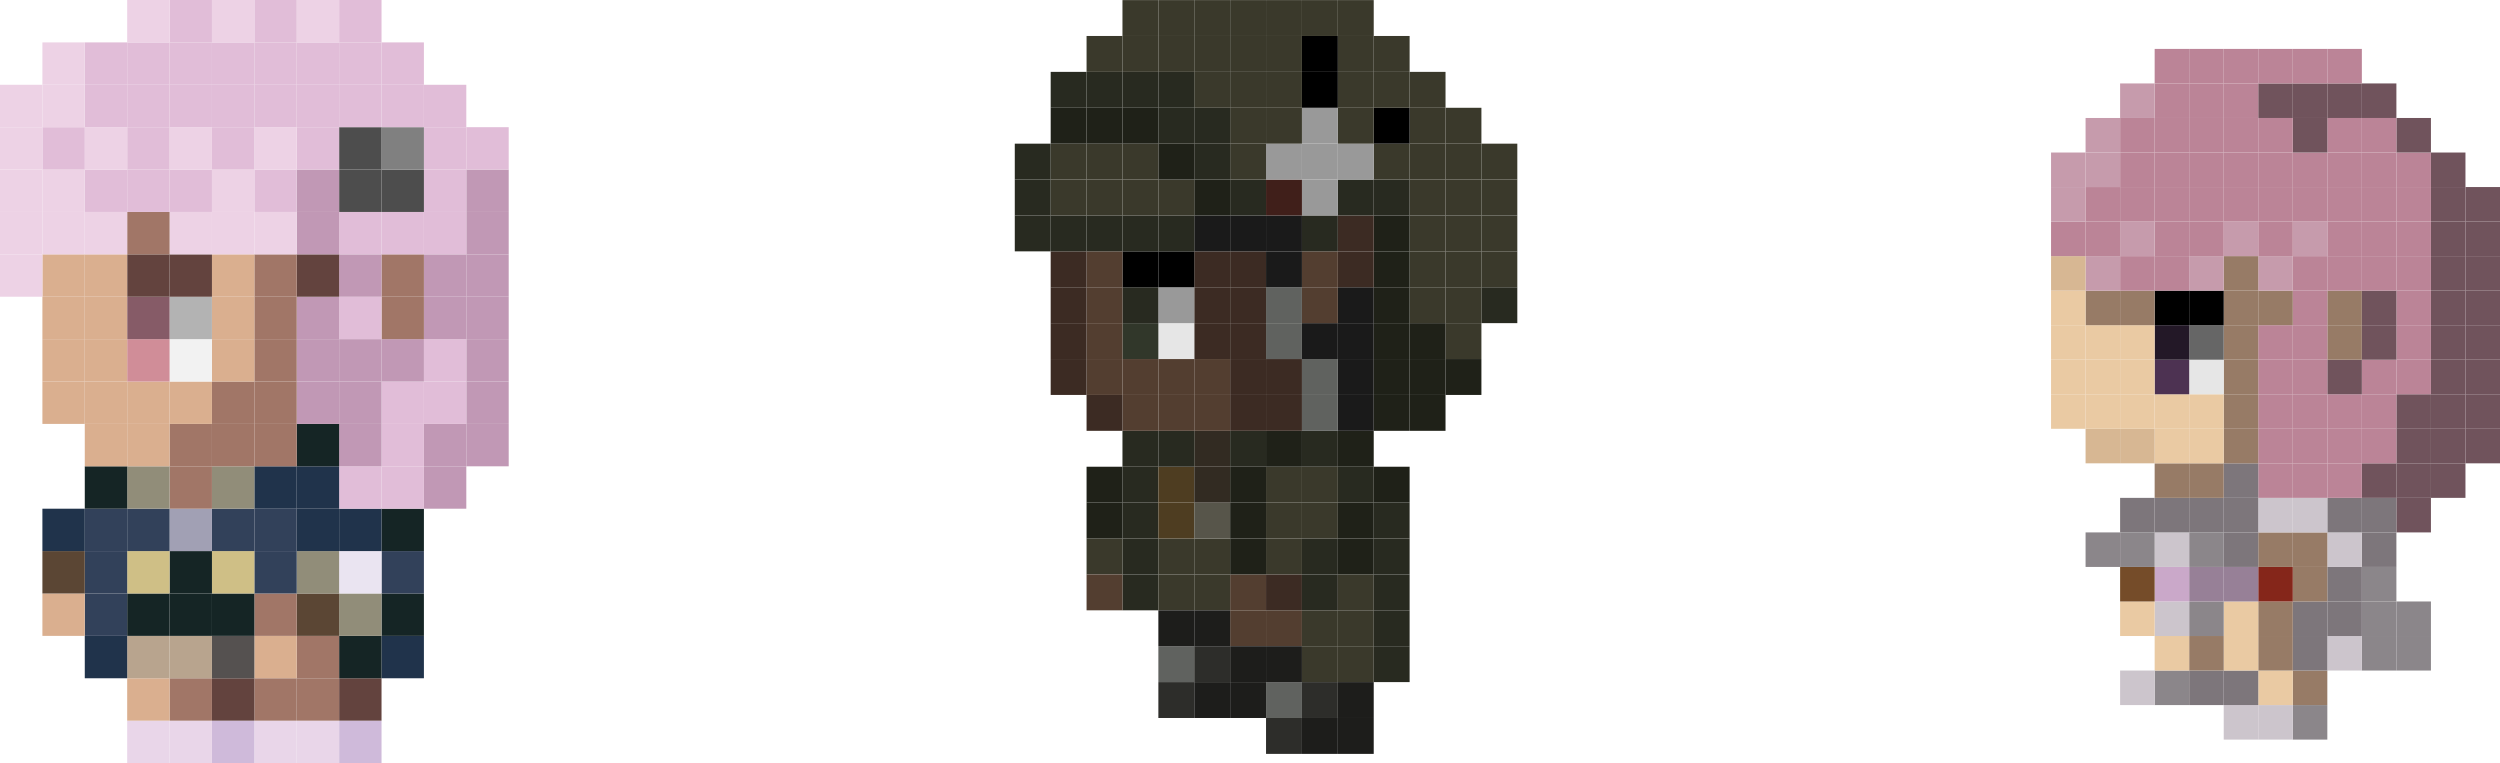 <svg xmlns="http://www.w3.org/2000/svg" viewBox="0 0 415.4 126.789"><defs><style>.cls-1{fill:#70535c;}.cls-2{fill:#8b868a;}.cls-3{fill:#bb8497;}.cls-4{fill:#7d767b;}.cls-5{fill:#ccc5cc;}.cls-6{fill:#977b66;}.cls-7{fill:#c69bac;}.cls-8{fill:#eacaa3;}.cls-9{fill:#85261a;}.cls-10{fill:#978097;}.cls-11{fill:#e6e6e6;}.cls-12{fill:#666;}.cls-13{fill:#caa8c9;}.cls-14{fill:#4d3252;}.cls-15{fill:#231827;}.cls-16{fill:#754c29;}.cls-17{fill:#d7b793;}.cls-18{fill:#c198b5;}.cls-19{fill:#e1bdd8;}.cls-20{fill:#20334b;}.cls-21{fill:#152525;}.cls-22{fill:#32415a;}.cls-23{fill:#a17667;}.cls-24{fill:#4d4d4d;}.cls-25{fill:gray;}.cls-26{fill:#cfbada;}.cls-27{fill:#63433e;}.cls-28{fill:#918d79;}.cls-29{fill:#eae4f1;}.cls-30{fill:#e9d6e9;}.cls-31{fill:#5b4634;}.cls-32{fill:#edd2e5;}.cls-33{fill:#daaf8f;}.cls-34{fill:#555150;}.cls-35{fill:#cfbf86;}.cls-36{fill:#b8a48e;}.cls-37{fill:#a1a0b4;}.cls-38{fill:#f2f2f2;}.cls-39{fill:#b3b3b3;}.cls-40{fill:#d08d98;}.cls-41{fill:#865b67;}.cls-42{fill:#282a20;}.cls-43{fill:#1f2118;}.cls-44{fill:#1d1d1b;}.cls-45{fill:#533e30;}.cls-46{fill:#3c2b23;}.cls-47{fill:#3a392b;}.cls-48{fill:#60625f;}.cls-49{fill:#4e3d21;}.cls-50{fill:#57554a;}.cls-51{fill:#322b22;}.cls-52{fill:#1a1a1a;}.cls-53{fill:#999;}.cls-54{fill:#2d2d2a;}.cls-55{fill:#401f1a;}.cls-56{fill:#31372a;}</style></defs><g id="Layer_2" data-name="Layer 2"><g id="Layer_1-2" data-name="Layer 1"><g id="Layer_2-2" data-name="Layer 2"><g id="grid"><rect class="cls-1" x="409.661" y="71.249" width="5.739" height="5.737"/><rect class="cls-1" x="409.661" y="65.51" width="5.739" height="5.739"/><rect class="cls-1" x="409.661" y="59.771" width="5.739" height="5.739"/><rect class="cls-1" x="409.661" y="54.034" width="5.739" height="5.737"/><rect class="cls-1" x="409.661" y="48.295" width="5.739" height="5.739"/><rect class="cls-1" x="409.661" y="42.556" width="5.739" height="5.739"/><rect class="cls-1" x="409.661" y="36.819" width="5.739" height="5.737"/><rect class="cls-1" x="409.661" y="31.08" width="5.739" height="5.739"/><rect class="cls-1" x="403.924" y="76.986" width="5.737" height="5.739"/><rect class="cls-1" x="403.924" y="71.249" width="5.737" height="5.737"/><rect class="cls-1" x="403.924" y="65.51" width="5.737" height="5.739"/><rect class="cls-1" x="403.924" y="59.771" width="5.737" height="5.739"/><rect class="cls-1" x="403.924" y="54.034" width="5.737" height="5.737"/><rect class="cls-1" x="403.924" y="48.295" width="5.737" height="5.739"/><rect class="cls-1" x="403.924" y="42.556" width="5.737" height="5.739"/><rect class="cls-1" x="403.924" y="36.819" width="5.737" height="5.737"/><rect class="cls-1" x="403.924" y="31.08" width="5.737" height="5.739"/><rect class="cls-1" x="403.924" y="25.343" width="5.737" height="5.737"/><rect class="cls-2" x="398.185" y="105.68" width="5.739" height="5.737"/><rect class="cls-2" x="398.185" y="99.941" width="5.739" height="5.739"/><rect class="cls-1" x="398.185" y="82.726" width="5.739" height="5.739"/><rect class="cls-1" x="398.185" y="76.986" width="5.739" height="5.739"/><rect class="cls-1" x="398.185" y="71.249" width="5.739" height="5.737"/><rect class="cls-1" x="398.185" y="65.51" width="5.739" height="5.739"/><rect class="cls-3" x="398.185" y="59.771" width="5.739" height="5.739"/><rect class="cls-3" x="398.185" y="54.034" width="5.739" height="5.737"/><rect class="cls-3" x="398.185" y="48.295" width="5.739" height="5.739"/><rect class="cls-3" x="398.185" y="42.556" width="5.739" height="5.739"/><rect class="cls-3" x="398.185" y="36.819" width="5.739" height="5.737"/><rect class="cls-3" x="398.185" y="31.08" width="5.739" height="5.739"/><rect class="cls-3" x="398.185" y="25.343" width="5.739" height="5.737"/><rect class="cls-1" x="398.185" y="19.603" width="5.739" height="5.739"/><rect class="cls-2" x="392.446" y="105.68" width="5.739" height="5.737"/><rect class="cls-2" x="392.446" y="99.941" width="5.739" height="5.739"/><rect class="cls-2" x="392.446" y="94.202" width="5.739" height="5.739"/><rect class="cls-4" x="392.446" y="88.465" width="5.739" height="5.737"/><rect class="cls-4" x="392.446" y="82.726" width="5.739" height="5.739"/><rect class="cls-1" x="392.446" y="76.986" width="5.739" height="5.739"/><rect class="cls-3" x="392.446" y="71.249" width="5.739" height="5.737"/><rect class="cls-3" x="392.446" y="65.51" width="5.739" height="5.739"/><rect class="cls-3" x="392.446" y="59.771" width="5.739" height="5.739"/><rect class="cls-1" x="392.446" y="54.034" width="5.739" height="5.737"/><rect class="cls-1" x="392.446" y="48.295" width="5.739" height="5.739"/><rect class="cls-3" x="392.446" y="42.556" width="5.739" height="5.739"/><rect class="cls-3" x="392.446" y="36.819" width="5.739" height="5.737"/><rect class="cls-3" x="392.446" y="31.08" width="5.739" height="5.739"/><rect class="cls-3" x="392.446" y="25.343" width="5.739" height="5.737"/><rect class="cls-3" x="392.446" y="19.603" width="5.739" height="5.739"/><rect class="cls-1" x="392.446" y="13.864" width="5.739" height="5.739"/><rect class="cls-5" x="386.709" y="105.68" width="5.737" height="5.737"/><rect class="cls-4" x="386.709" y="99.941" width="5.737" height="5.739"/><rect class="cls-4" x="386.709" y="94.202" width="5.737" height="5.739"/><rect class="cls-5" x="386.709" y="88.465" width="5.737" height="5.737"/><rect class="cls-4" x="386.709" y="82.726" width="5.737" height="5.739"/><rect class="cls-3" x="386.709" y="76.986" width="5.737" height="5.739"/><rect class="cls-3" x="386.709" y="71.249" width="5.737" height="5.737"/><rect class="cls-3" x="386.709" y="65.51" width="5.737" height="5.739"/><rect class="cls-1" x="386.709" y="59.771" width="5.737" height="5.739"/><rect class="cls-6" x="386.709" y="54.034" width="5.737" height="5.737"/><rect class="cls-6" x="386.709" y="48.295" width="5.737" height="5.739"/><rect class="cls-3" x="386.709" y="42.556" width="5.737" height="5.739"/><rect class="cls-3" x="386.709" y="36.819" width="5.737" height="5.737"/><rect class="cls-3" x="386.709" y="31.08" width="5.737" height="5.739"/><rect class="cls-3" x="386.709" y="25.343" width="5.737" height="5.737"/><rect class="cls-3" x="386.709" y="19.603" width="5.737" height="5.739"/><rect class="cls-1" x="386.709" y="13.864" width="5.737" height="5.739"/><rect class="cls-3" x="386.709" y="8.127" width="5.737" height="5.737"/><rect class="cls-2" x="380.97" y="117.156" width="5.739" height="5.737"/><rect class="cls-6" x="380.97" y="111.417" width="5.739" height="5.739"/><rect class="cls-4" x="380.97" y="105.68" width="5.739" height="5.737"/><rect class="cls-4" x="380.97" y="99.941" width="5.739" height="5.739"/><rect class="cls-6" x="380.97" y="94.202" width="5.739" height="5.739"/><rect class="cls-6" x="380.97" y="88.465" width="5.739" height="5.737"/><rect class="cls-5" x="380.97" y="82.726" width="5.739" height="5.739"/><rect class="cls-3" x="380.97" y="76.986" width="5.739" height="5.739"/><rect class="cls-3" x="380.97" y="71.249" width="5.739" height="5.737"/><rect class="cls-3" x="380.97" y="65.51" width="5.739" height="5.739"/><rect class="cls-3" x="380.97" y="59.771" width="5.739" height="5.739"/><rect class="cls-3" x="380.97" y="54.034" width="5.739" height="5.737"/><rect class="cls-3" x="380.97" y="48.295" width="5.739" height="5.739"/><rect class="cls-3" x="380.97" y="42.556" width="5.739" height="5.739"/><rect class="cls-7" x="380.97" y="36.819" width="5.739" height="5.737"/><rect class="cls-3" x="380.97" y="31.08" width="5.739" height="5.739"/><rect class="cls-3" x="380.97" y="25.343" width="5.739" height="5.737"/><rect class="cls-1" x="380.97" y="19.603" width="5.739" height="5.739"/><rect class="cls-1" x="380.97" y="13.864" width="5.739" height="5.739"/><rect class="cls-3" x="380.97" y="8.127" width="5.739" height="5.737"/><rect class="cls-5" x="375.231" y="117.156" width="5.739" height="5.737"/><rect class="cls-8" x="375.231" y="111.417" width="5.739" height="5.739"/><rect class="cls-6" x="375.231" y="105.68" width="5.739" height="5.737"/><rect class="cls-6" x="375.231" y="99.941" width="5.739" height="5.739"/><rect class="cls-9" x="375.231" y="94.202" width="5.739" height="5.739"/><rect class="cls-6" x="375.231" y="88.465" width="5.739" height="5.737"/><rect class="cls-5" x="375.231" y="82.726" width="5.739" height="5.739"/><rect class="cls-3" x="375.231" y="76.986" width="5.739" height="5.739"/><rect class="cls-3" x="375.231" y="71.249" width="5.739" height="5.737"/><rect class="cls-3" x="375.231" y="65.51" width="5.739" height="5.739"/><rect class="cls-3" x="375.231" y="59.771" width="5.739" height="5.739"/><rect class="cls-3" x="375.231" y="54.034" width="5.739" height="5.737"/><rect class="cls-6" x="375.231" y="48.295" width="5.739" height="5.739"/><rect class="cls-7" x="375.231" y="42.556" width="5.739" height="5.739"/><rect class="cls-3" x="375.231" y="36.819" width="5.739" height="5.737"/><rect class="cls-3" x="375.231" y="31.08" width="5.739" height="5.739"/><rect class="cls-3" x="375.231" y="25.343" width="5.739" height="5.737"/><rect class="cls-3" x="375.231" y="19.603" width="5.739" height="5.739"/><rect class="cls-1" x="375.231" y="13.864" width="5.739" height="5.739"/><rect class="cls-3" x="375.231" y="8.127" width="5.739" height="5.737"/><rect class="cls-5" x="369.494" y="117.156" width="5.737" height="5.737"/><rect class="cls-4" x="369.494" y="111.417" width="5.737" height="5.739"/><rect class="cls-8" x="369.494" y="105.68" width="5.737" height="5.737"/><rect class="cls-8" x="369.494" y="99.941" width="5.737" height="5.739"/><rect class="cls-10" x="369.494" y="94.202" width="5.737" height="5.739"/><rect class="cls-4" x="369.494" y="88.465" width="5.737" height="5.737"/><rect class="cls-4" x="369.494" y="82.726" width="5.737" height="5.739"/><rect class="cls-4" x="369.494" y="76.986" width="5.737" height="5.739"/><rect class="cls-6" x="369.494" y="71.249" width="5.737" height="5.737"/><rect class="cls-6" x="369.494" y="65.51" width="5.737" height="5.739"/><rect class="cls-6" x="369.494" y="59.771" width="5.737" height="5.739"/><rect class="cls-6" x="369.494" y="54.034" width="5.737" height="5.737"/><rect class="cls-6" x="369.494" y="48.295" width="5.737" height="5.739"/><rect class="cls-6" x="369.494" y="42.556" width="5.737" height="5.739"/><rect class="cls-7" x="369.494" y="36.819" width="5.737" height="5.737"/><rect class="cls-3" x="369.494" y="31.08" width="5.737" height="5.739"/><rect class="cls-3" x="369.494" y="25.343" width="5.737" height="5.737"/><rect class="cls-3" x="369.494" y="19.603" width="5.737" height="5.739"/><rect class="cls-3" x="369.494" y="13.864" width="5.737" height="5.739"/><rect class="cls-3" x="369.494" y="8.127" width="5.737" height="5.737"/><rect class="cls-4" x="363.754" y="111.417" width="5.739" height="5.739"/><rect class="cls-6" x="363.754" y="105.68" width="5.739" height="5.737"/><rect class="cls-2" x="363.754" y="99.941" width="5.739" height="5.739"/><rect class="cls-10" x="363.754" y="94.202" width="5.739" height="5.739"/><rect class="cls-2" x="363.754" y="88.465" width="5.739" height="5.737"/><rect class="cls-4" x="363.754" y="82.726" width="5.739" height="5.739"/><rect class="cls-6" x="363.754" y="76.986" width="5.739" height="5.739"/><rect class="cls-8" x="363.754" y="71.249" width="5.739" height="5.737"/><rect class="cls-8" x="363.754" y="65.51" width="5.739" height="5.739"/><rect class="cls-11" x="363.754" y="59.771" width="5.739" height="5.739"/><rect class="cls-12" x="363.754" y="54.034" width="5.739" height="5.737"/><rect x="363.754" y="48.295" width="5.739" height="5.739"/><rect class="cls-7" x="363.754" y="42.556" width="5.739" height="5.739"/><rect class="cls-3" x="363.754" y="36.819" width="5.739" height="5.737"/><rect class="cls-3" x="363.754" y="31.08" width="5.739" height="5.739"/><rect class="cls-3" x="363.754" y="25.343" width="5.739" height="5.737"/><rect class="cls-3" x="363.754" y="19.603" width="5.739" height="5.739"/><rect class="cls-3" x="363.754" y="13.864" width="5.739" height="5.739"/><rect class="cls-3" x="363.754" y="8.127" width="5.739" height="5.737"/><rect class="cls-2" x="358.018" y="111.417" width="5.737" height="5.739"/><rect class="cls-8" x="358.018" y="105.68" width="5.737" height="5.737"/><rect class="cls-5" x="358.018" y="99.941" width="5.737" height="5.739"/><rect class="cls-13" x="358.018" y="94.202" width="5.737" height="5.739"/><rect class="cls-5" x="358.018" y="88.465" width="5.737" height="5.737"/><rect class="cls-4" x="358.018" y="82.726" width="5.737" height="5.739"/><rect class="cls-6" x="358.018" y="76.986" width="5.737" height="5.739"/><rect class="cls-8" x="358.018" y="71.249" width="5.737" height="5.737"/><rect class="cls-8" x="358.018" y="65.51" width="5.737" height="5.739"/><rect class="cls-14" x="358.018" y="59.771" width="5.737" height="5.739"/><rect class="cls-15" x="358.018" y="54.034" width="5.737" height="5.737"/><rect x="358.018" y="48.295" width="5.737" height="5.739"/><rect class="cls-3" x="358.018" y="42.556" width="5.737" height="5.739"/><rect class="cls-3" x="358.018" y="36.819" width="5.737" height="5.737"/><rect class="cls-3" x="358.018" y="31.08" width="5.737" height="5.739"/><rect class="cls-3" x="358.018" y="25.343" width="5.737" height="5.737"/><rect class="cls-3" x="358.018" y="19.603" width="5.737" height="5.739"/><rect class="cls-3" x="358.018" y="13.864" width="5.737" height="5.739"/><rect class="cls-3" x="358.018" y="8.127" width="5.737" height="5.737"/><rect class="cls-5" x="352.278" y="111.417" width="5.739" height="5.739"/><rect class="cls-8" x="352.278" y="99.941" width="5.739" height="5.739"/><rect class="cls-16" x="352.278" y="94.202" width="5.739" height="5.739"/><rect class="cls-2" x="352.278" y="88.465" width="5.739" height="5.737"/><rect class="cls-4" x="352.278" y="82.726" width="5.739" height="5.739"/><rect class="cls-17" x="352.278" y="71.249" width="5.739" height="5.737"/><rect class="cls-8" x="352.278" y="65.51" width="5.739" height="5.739"/><rect class="cls-8" x="352.278" y="59.771" width="5.739" height="5.739"/><rect class="cls-8" x="352.278" y="54.034" width="5.739" height="5.737"/><rect class="cls-6" x="352.278" y="48.295" width="5.739" height="5.739"/><rect class="cls-3" x="352.278" y="42.556" width="5.739" height="5.739"/><rect class="cls-7" x="352.278" y="36.819" width="5.739" height="5.737"/><rect class="cls-3" x="352.278" y="31.08" width="5.739" height="5.739"/><rect class="cls-3" x="352.278" y="25.343" width="5.739" height="5.737"/><rect class="cls-3" x="352.278" y="19.603" width="5.739" height="5.739"/><rect class="cls-7" x="352.278" y="13.864" width="5.739" height="5.739"/><rect class="cls-2" x="346.539" y="88.465" width="5.739" height="5.737"/><rect class="cls-17" x="346.539" y="71.249" width="5.739" height="5.737"/><rect class="cls-8" x="346.539" y="65.51" width="5.739" height="5.739"/><rect class="cls-8" x="346.539" y="59.771" width="5.739" height="5.739"/><rect class="cls-8" x="346.539" y="54.034" width="5.739" height="5.737"/><rect class="cls-6" x="346.539" y="48.295" width="5.739" height="5.739"/><rect class="cls-7" x="346.539" y="42.556" width="5.739" height="5.739"/><rect class="cls-3" x="346.539" y="36.819" width="5.739" height="5.737"/><rect class="cls-3" x="346.539" y="31.08" width="5.739" height="5.739"/><rect class="cls-7" x="346.539" y="25.343" width="5.739" height="5.737"/><rect class="cls-7" x="346.539" y="19.603" width="5.739" height="5.739"/><rect class="cls-8" x="340.802" y="65.51" width="5.737" height="5.739"/><rect class="cls-8" x="340.802" y="59.771" width="5.737" height="5.739"/><rect class="cls-8" x="340.802" y="54.034" width="5.737" height="5.737"/><rect class="cls-8" x="340.802" y="48.295" width="5.737" height="5.739"/><rect class="cls-17" x="340.802" y="42.556" width="5.737" height="5.739"/><rect class="cls-3" x="340.802" y="36.819" width="5.737" height="5.737"/><rect class="cls-7" x="340.802" y="31.08" width="5.737" height="5.739"/><rect class="cls-7" x="340.802" y="25.343" width="5.737" height="5.737"/></g></g><g id="Layer_2-3" data-name="Layer 2"><g id="grid-2" data-name="grid"><rect class="cls-18" x="77.482" y="70.437" width="7.045" height="7.045"/><rect class="cls-18" x="77.482" y="63.395" width="7.045" height="7.042"/><rect class="cls-18" x="77.482" y="56.35" width="7.045" height="7.045"/><rect class="cls-18" x="77.482" y="49.305" width="7.045" height="7.045"/><rect class="cls-18" x="77.482" y="42.263" width="7.045" height="7.042"/><rect class="cls-18" x="77.482" y="35.218" width="7.045" height="7.045"/><rect class="cls-18" x="77.482" y="28.176" width="7.045" height="7.042"/><rect class="cls-19" x="77.482" y="21.132" width="7.045" height="7.045"/><rect class="cls-18" x="70.437" y="77.482" width="7.045" height="7.045"/><rect class="cls-18" x="70.437" y="70.437" width="7.045" height="7.045"/><rect class="cls-19" x="70.437" y="63.395" width="7.045" height="7.042"/><rect class="cls-19" x="70.437" y="56.35" width="7.045" height="7.045"/><rect class="cls-18" x="70.437" y="49.305" width="7.045" height="7.045"/><rect class="cls-18" x="70.437" y="42.263" width="7.045" height="7.042"/><rect class="cls-19" x="70.437" y="35.218" width="7.045" height="7.045"/><rect class="cls-19" x="70.437" y="28.176" width="7.045" height="7.042"/><rect class="cls-19" x="70.437" y="21.132" width="7.045" height="7.045"/><rect class="cls-19" x="70.437" y="14.087" width="7.045" height="7.045"/><rect class="cls-20" x="63.395" y="105.658" width="7.042" height="7.042"/><rect class="cls-21" x="63.395" y="98.613" width="7.042" height="7.045"/><rect class="cls-22" x="63.395" y="91.568" width="7.042" height="7.045"/><rect class="cls-21" x="63.395" y="84.526" width="7.042" height="7.042"/><rect class="cls-19" x="63.395" y="77.482" width="7.042" height="7.045"/><rect class="cls-19" x="63.395" y="70.437" width="7.042" height="7.045"/><rect class="cls-19" x="63.395" y="63.395" width="7.042" height="7.042"/><rect class="cls-18" x="63.395" y="56.35" width="7.042" height="7.045"/><rect class="cls-23" x="63.395" y="49.305" width="7.042" height="7.045"/><rect class="cls-23" x="63.395" y="42.263" width="7.042" height="7.042"/><rect class="cls-19" x="63.395" y="35.218" width="7.042" height="7.045"/><rect class="cls-24" x="63.395" y="28.176" width="7.042" height="7.042"/><rect class="cls-25" x="63.395" y="21.132" width="7.042" height="7.045"/><rect class="cls-19" x="63.395" y="14.087" width="7.042" height="7.045"/><rect class="cls-19" x="63.395" y="7.045" width="7.042" height="7.042"/><rect class="cls-26" x="56.35" y="119.745" width="7.045" height="7.045"/><rect class="cls-27" x="56.35" y="112.7" width="7.045" height="7.045"/><rect class="cls-21" x="56.35" y="105.658" width="7.045" height="7.042"/><rect class="cls-28" x="56.35" y="98.613" width="7.045" height="7.045"/><rect class="cls-29" x="56.35" y="91.568" width="7.045" height="7.045"/><rect class="cls-20" x="56.35" y="84.526" width="7.045" height="7.042"/><rect class="cls-19" x="56.35" y="77.482" width="7.045" height="7.045"/><rect class="cls-18" x="56.35" y="70.437" width="7.045" height="7.045"/><rect class="cls-18" x="56.35" y="63.395" width="7.045" height="7.042"/><rect class="cls-18" x="56.35" y="56.35" width="7.045" height="7.045"/><rect class="cls-19" x="56.35" y="49.305" width="7.045" height="7.045"/><rect class="cls-18" x="56.35" y="42.263" width="7.045" height="7.042"/><rect class="cls-19" x="56.35" y="35.218" width="7.045" height="7.045"/><rect class="cls-24" x="56.35" y="28.176" width="7.045" height="7.042"/><rect class="cls-24" x="56.35" y="21.132" width="7.045" height="7.045"/><rect class="cls-19" x="56.35" y="14.087" width="7.045" height="7.045"/><rect class="cls-19" x="56.35" y="7.045" width="7.045" height="7.042"/><rect class="cls-19" x="56.35" width="7.045" height="7.045"/><rect class="cls-30" x="49.305" y="119.745" width="7.045" height="7.045"/><rect class="cls-23" x="49.305" y="112.7" width="7.045" height="7.045"/><rect class="cls-23" x="49.305" y="105.658" width="7.045" height="7.042"/><rect class="cls-31" x="49.305" y="98.613" width="7.045" height="7.045"/><rect class="cls-28" x="49.305" y="91.568" width="7.045" height="7.045"/><rect class="cls-20" x="49.305" y="84.526" width="7.045" height="7.042"/><rect class="cls-20" x="49.305" y="77.482" width="7.045" height="7.045"/><rect class="cls-21" x="49.305" y="70.437" width="7.045" height="7.045"/><rect class="cls-18" x="49.305" y="63.395" width="7.045" height="7.042"/><rect class="cls-18" x="49.305" y="56.35" width="7.045" height="7.045"/><rect class="cls-18" x="49.305" y="49.305" width="7.045" height="7.045"/><rect class="cls-27" x="49.305" y="42.263" width="7.045" height="7.042"/><rect class="cls-18" x="49.305" y="35.218" width="7.045" height="7.045"/><rect class="cls-18" x="49.305" y="28.176" width="7.045" height="7.042"/><rect class="cls-19" x="49.305" y="21.132" width="7.045" height="7.045"/><rect class="cls-19" x="49.305" y="14.087" width="7.045" height="7.045"/><rect class="cls-19" x="49.305" y="7.045" width="7.045" height="7.042"/><rect class="cls-32" x="49.305" width="7.045" height="7.045"/><rect class="cls-30" x="42.263" y="119.745" width="7.042" height="7.045"/><rect class="cls-23" x="42.263" y="112.7" width="7.042" height="7.045"/><rect class="cls-33" x="42.263" y="105.658" width="7.042" height="7.042"/><rect class="cls-23" x="42.263" y="98.613" width="7.042" height="7.045"/><rect class="cls-22" x="42.263" y="91.568" width="7.042" height="7.045"/><rect class="cls-22" x="42.263" y="84.526" width="7.042" height="7.042"/><rect class="cls-20" x="42.263" y="77.482" width="7.042" height="7.045"/><rect class="cls-23" x="42.263" y="70.437" width="7.042" height="7.045"/><rect class="cls-23" x="42.263" y="63.395" width="7.042" height="7.042"/><rect class="cls-23" x="42.263" y="56.35" width="7.042" height="7.045"/><rect class="cls-23" x="42.263" y="49.305" width="7.042" height="7.045"/><rect class="cls-23" x="42.263" y="42.263" width="7.042" height="7.042"/><rect class="cls-32" x="42.263" y="35.218" width="7.042" height="7.045"/><rect class="cls-19" x="42.263" y="28.176" width="7.042" height="7.042"/><rect class="cls-32" x="42.263" y="21.132" width="7.042" height="7.045"/><rect class="cls-19" x="42.263" y="14.087" width="7.042" height="7.045"/><rect class="cls-19" x="42.263" y="7.045" width="7.042" height="7.042"/><rect class="cls-19" x="42.263" width="7.042" height="7.045"/><rect class="cls-26" x="35.218" y="119.745" width="7.045" height="7.045"/><rect class="cls-27" x="35.218" y="112.7" width="7.045" height="7.045"/><rect class="cls-34" x="35.218" y="105.658" width="7.045" height="7.042"/><rect class="cls-21" x="35.218" y="98.613" width="7.045" height="7.045"/><rect class="cls-35" x="35.218" y="91.568" width="7.045" height="7.045"/><rect class="cls-22" x="35.218" y="84.526" width="7.045" height="7.042"/><rect class="cls-28" x="35.218" y="77.482" width="7.045" height="7.045"/><rect class="cls-23" x="35.218" y="70.437" width="7.045" height="7.045"/><rect class="cls-23" x="35.218" y="63.395" width="7.045" height="7.042"/><rect class="cls-33" x="35.218" y="56.35" width="7.045" height="7.045"/><rect class="cls-33" x="35.218" y="49.305" width="7.045" height="7.045"/><rect class="cls-33" x="35.218" y="42.263" width="7.045" height="7.042"/><rect class="cls-32" x="35.218" y="35.218" width="7.045" height="7.045"/><rect class="cls-32" x="35.218" y="28.176" width="7.045" height="7.042"/><rect class="cls-19" x="35.218" y="21.132" width="7.045" height="7.045"/><rect class="cls-19" x="35.218" y="14.087" width="7.045" height="7.045"/><rect class="cls-19" x="35.218" y="7.045" width="7.045" height="7.042"/><rect class="cls-32" x="35.218" width="7.045" height="7.045"/><rect class="cls-30" x="28.176" y="119.745" width="7.042" height="7.045"/><rect class="cls-23" x="28.176" y="112.7" width="7.042" height="7.045"/><rect class="cls-36" x="28.176" y="105.658" width="7.042" height="7.042"/><rect class="cls-21" x="28.176" y="98.613" width="7.042" height="7.045"/><rect class="cls-21" x="28.176" y="91.568" width="7.042" height="7.045"/><rect class="cls-37" x="28.176" y="84.526" width="7.042" height="7.042"/><rect class="cls-23" x="28.176" y="77.482" width="7.042" height="7.045"/><rect class="cls-23" x="28.176" y="70.437" width="7.042" height="7.045"/><rect class="cls-33" x="28.176" y="63.395" width="7.042" height="7.042"/><rect class="cls-38" x="28.176" y="56.35" width="7.042" height="7.045"/><rect class="cls-39" x="28.176" y="49.305" width="7.042" height="7.045"/><rect class="cls-27" x="28.176" y="42.263" width="7.042" height="7.042"/><rect class="cls-32" x="28.176" y="35.218" width="7.042" height="7.045"/><rect class="cls-19" x="28.176" y="28.176" width="7.042" height="7.042"/><rect class="cls-32" x="28.176" y="21.132" width="7.042" height="7.045"/><rect class="cls-19" x="28.176" y="14.087" width="7.042" height="7.045"/><rect class="cls-19" x="28.176" y="7.045" width="7.042" height="7.042"/><rect class="cls-19" x="28.176" width="7.042" height="7.045"/><rect class="cls-30" x="21.132" y="119.745" width="7.045" height="7.045"/><rect class="cls-33" x="21.132" y="112.7" width="7.045" height="7.045"/><rect class="cls-36" x="21.132" y="105.658" width="7.045" height="7.042"/><rect class="cls-21" x="21.132" y="98.613" width="7.045" height="7.045"/><rect class="cls-35" x="21.132" y="91.568" width="7.045" height="7.045"/><rect class="cls-22" x="21.132" y="84.526" width="7.045" height="7.042"/><rect class="cls-28" x="21.132" y="77.482" width="7.045" height="7.045"/><rect class="cls-33" x="21.132" y="70.437" width="7.045" height="7.045"/><rect class="cls-33" x="21.132" y="63.395" width="7.045" height="7.042"/><rect class="cls-40" x="21.132" y="56.35" width="7.045" height="7.045"/><rect class="cls-41" x="21.132" y="49.305" width="7.045" height="7.045"/><rect class="cls-27" x="21.132" y="42.263" width="7.045" height="7.042"/><rect class="cls-23" x="21.132" y="35.218" width="7.045" height="7.045"/><rect class="cls-19" x="21.132" y="28.176" width="7.045" height="7.042"/><rect class="cls-19" x="21.132" y="21.132" width="7.045" height="7.045"/><rect class="cls-19" x="21.132" y="14.087" width="7.045" height="7.045"/><rect class="cls-19" x="21.132" y="7.045" width="7.045" height="7.042"/><rect class="cls-32" x="21.132" width="7.045" height="7.045"/><rect class="cls-20" x="14.087" y="105.658" width="7.045" height="7.042"/><rect class="cls-22" x="14.087" y="98.613" width="7.045" height="7.045"/><rect class="cls-22" x="14.087" y="91.568" width="7.045" height="7.045"/><rect class="cls-22" x="14.087" y="84.526" width="7.045" height="7.042"/><rect class="cls-21" x="14.087" y="77.482" width="7.045" height="7.045"/><rect class="cls-33" x="14.087" y="70.437" width="7.045" height="7.045"/><rect class="cls-33" x="14.087" y="63.395" width="7.045" height="7.042"/><rect class="cls-33" x="14.087" y="56.35" width="7.045" height="7.045"/><rect class="cls-33" x="14.087" y="49.305" width="7.045" height="7.045"/><rect class="cls-33" x="14.087" y="42.263" width="7.045" height="7.042"/><rect class="cls-32" x="14.087" y="35.218" width="7.045" height="7.045"/><rect class="cls-19" x="14.087" y="28.176" width="7.045" height="7.042"/><rect class="cls-32" x="14.087" y="21.132" width="7.045" height="7.045"/><rect class="cls-19" x="14.087" y="14.087" width="7.045" height="7.045"/><rect class="cls-19" x="14.087" y="7.045" width="7.045" height="7.042"/><rect class="cls-33" x="7.045" y="98.613" width="7.042" height="7.045"/><rect class="cls-31" x="7.045" y="91.568" width="7.042" height="7.045"/><rect class="cls-20" x="7.045" y="84.526" width="7.042" height="7.042"/><rect class="cls-33" x="7.045" y="63.395" width="7.042" height="7.042"/><rect class="cls-33" x="7.045" y="56.35" width="7.042" height="7.045"/><rect class="cls-33" x="7.045" y="49.305" width="7.042" height="7.045"/><rect class="cls-33" x="7.045" y="42.263" width="7.042" height="7.042"/><rect class="cls-32" x="7.045" y="35.218" width="7.042" height="7.045"/><rect class="cls-32" x="7.045" y="28.176" width="7.042" height="7.042"/><rect class="cls-19" x="7.045" y="21.132" width="7.042" height="7.045"/><rect class="cls-32" x="7.045" y="14.087" width="7.042" height="7.045"/><rect class="cls-32" x="7.045" y="7.045" width="7.042" height="7.042"/><rect class="cls-32" y="42.263" width="7.045" height="7.042"/><rect class="cls-32" y="35.218" width="7.045" height="7.045"/><rect class="cls-32" y="28.176" width="7.045" height="7.042"/><rect class="cls-32" y="21.132" width="7.045" height="7.045"/><rect class="cls-32" y="14.087" width="7.045" height="7.045"/></g></g><g id="Layer_2-4" data-name="Layer 2"><g id="grid-3" data-name="grid"><rect class="cls-42" x="186.509" y="95.445" width="5.965" height="5.965"/><rect class="cls-43" x="228.258" y="77.551" width="5.965" height="5.965"/><rect class="cls-44" x="222.295" y="119.301" width="5.963" height="5.965"/><rect class="cls-45" x="204.402" y="95.445" width="5.963" height="5.965"/><rect class="cls-45" x="204.402" y="101.41" width="5.963" height="5.963"/><rect class="cls-45" x="210.365" y="101.41" width="5.965" height="5.963"/><rect class="cls-46" x="210.365" y="95.445" width="5.965" height="5.965"/><rect class="cls-42" x="186.509" y="77.551" width="5.965" height="5.965"/><rect class="cls-42" x="186.509" y="89.479" width="5.965" height="5.965"/><rect class="cls-42" x="186.509" y="83.516" width="5.965" height="5.963"/><rect class="cls-47" x="180.544" y="89.479" width="5.965" height="5.965"/><rect class="cls-47" x="198.437" y="95.445" width="5.965" height="5.965"/><rect class="cls-47" x="192.474" y="89.479" width="5.963" height="5.965"/><rect class="cls-47" x="192.474" y="95.445" width="5.963" height="5.965"/><rect class="cls-47" x="198.437" y="89.479" width="5.965" height="5.965"/><rect class="cls-47" x="210.365" y="89.479" width="5.965" height="5.965"/><rect class="cls-42" x="216.33" y="95.445" width="5.965" height="5.965"/><rect class="cls-47" x="216.33" y="107.373" width="5.965" height="5.965"/><rect class="cls-47" x="222.295" y="101.41" width="5.963" height="5.963"/><rect class="cls-47" x="222.295" y="95.445" width="5.963" height="5.965"/><rect class="cls-47" x="222.295" y="107.373" width="5.963" height="5.965"/><rect class="cls-47" x="216.33" y="101.41" width="5.965" height="5.963"/><rect class="cls-42" x="228.258" y="89.479" width="5.965" height="5.965"/><rect class="cls-42" x="228.258" y="101.41" width="5.965" height="5.963"/><rect class="cls-42" x="228.258" y="95.445" width="5.965" height="5.965"/><rect class="cls-43" x="222.295" y="89.479" width="5.963" height="5.965"/><rect class="cls-47" x="210.365" y="77.551" width="5.965" height="5.965"/><rect class="cls-47" x="210.365" y="83.516" width="5.965" height="5.963"/><rect class="cls-47" x="216.33" y="83.516" width="5.965" height="5.963"/><rect class="cls-47" x="216.33" y="77.551" width="5.965" height="5.965"/><rect class="cls-42" x="216.33" y="71.586" width="5.965" height="5.965"/><rect class="cls-43" x="210.365" y="71.586" width="5.965" height="5.965"/><rect class="cls-44" x="204.402" y="113.338" width="5.963" height="5.963"/><rect class="cls-44" x="198.437" y="113.338" width="5.965" height="5.963"/><rect class="cls-48" x="210.365" y="113.338" width="5.965" height="5.963"/><rect class="cls-48" x="192.474" y="107.373" width="5.963" height="5.965"/><rect class="cls-49" x="192.474" y="83.516" width="5.963" height="5.963"/><rect class="cls-50" x="198.437" y="83.516" width="5.965" height="5.963"/><rect class="cls-49" x="192.474" y="77.551" width="5.963" height="5.965"/><rect class="cls-51" x="198.437" y="71.586" width="5.965" height="5.965"/><rect class="cls-42" x="246.152" y="47.73" width="5.965" height="5.963"/><rect class="cls-47" x="246.152" y="41.765" width="5.965" height="5.965"/><rect class="cls-47" x="246.152" y="35.8" width="5.965" height="5.965"/><rect class="cls-47" x="246.152" y="29.837" width="5.965" height="5.963"/><rect class="cls-47" x="246.152" y="23.871" width="5.965" height="5.965"/><rect class="cls-43" x="240.189" y="59.658" width="5.963" height="5.965"/><rect class="cls-47" x="240.189" y="53.693" width="5.963" height="5.965"/><rect class="cls-47" x="240.189" y="47.73" width="5.963" height="5.963"/><rect class="cls-47" x="240.189" y="41.765" width="5.963" height="5.965"/><rect class="cls-47" x="240.189" y="35.8" width="5.963" height="5.965"/><rect class="cls-47" x="240.189" y="29.837" width="5.963" height="5.963"/><rect class="cls-47" x="240.189" y="23.871" width="5.963" height="5.965"/><rect class="cls-47" x="240.189" y="17.909" width="5.963" height="5.963"/><rect class="cls-43" x="234.223" y="65.623" width="5.965" height="5.963"/><rect class="cls-43" x="234.223" y="59.658" width="5.965" height="5.965"/><rect class="cls-43" x="234.223" y="53.693" width="5.965" height="5.965"/><rect class="cls-47" x="234.223" y="47.73" width="5.965" height="5.963"/><rect class="cls-47" x="234.223" y="41.765" width="5.965" height="5.965"/><rect class="cls-47" x="234.223" y="35.8" width="5.965" height="5.965"/><rect class="cls-47" x="234.223" y="29.837" width="5.965" height="5.963"/><rect class="cls-47" x="234.223" y="23.871" width="5.965" height="5.965"/><rect class="cls-47" x="234.223" y="17.909" width="5.965" height="5.963"/><rect class="cls-47" x="234.223" y="11.943" width="5.965" height="5.965"/><rect class="cls-42" x="228.258" y="107.373" width="5.965" height="5.965"/><rect class="cls-42" x="228.258" y="83.516" width="5.965" height="5.963"/><rect class="cls-43" x="228.258" y="65.623" width="5.965" height="5.963"/><rect class="cls-43" x="228.258" y="59.658" width="5.965" height="5.965"/><rect class="cls-43" x="228.258" y="53.693" width="5.965" height="5.965"/><rect class="cls-43" x="228.258" y="47.73" width="5.965" height="5.963"/><rect class="cls-43" x="228.258" y="41.765" width="5.965" height="5.965"/><rect class="cls-43" x="228.258" y="35.8" width="5.965" height="5.965"/><rect class="cls-42" x="228.258" y="29.837" width="5.965" height="5.963"/><rect class="cls-47" x="228.258" y="23.871" width="5.965" height="5.965"/><rect x="228.258" y="17.909" width="5.965" height="5.963"/><rect class="cls-47" x="228.258" y="11.943" width="5.965" height="5.965"/><rect class="cls-47" x="228.258" y="5.978" width="5.965" height="5.965"/><rect class="cls-44" x="222.295" y="113.338" width="5.963" height="5.963"/><rect class="cls-43" x="222.295" y="83.516" width="5.963" height="5.963"/><rect class="cls-42" x="222.295" y="77.551" width="5.963" height="5.965"/><rect class="cls-43" x="222.295" y="71.586" width="5.963" height="5.965"/><rect class="cls-52" x="222.295" y="65.623" width="5.963" height="5.963"/><rect class="cls-52" x="222.295" y="59.658" width="5.963" height="5.965"/><rect class="cls-52" x="222.295" y="53.693" width="5.963" height="5.965"/><rect class="cls-52" x="222.295" y="47.73" width="5.963" height="5.963"/><rect class="cls-46" x="222.295" y="41.765" width="5.963" height="5.965"/><rect class="cls-46" x="222.295" y="35.8" width="5.963" height="5.965"/><rect class="cls-42" x="222.295" y="29.837" width="5.963" height="5.963"/><rect class="cls-53" x="222.295" y="23.871" width="5.963" height="5.965"/><rect class="cls-47" x="222.295" y="17.909" width="5.963" height="5.963"/><rect class="cls-47" x="222.295" y="11.943" width="5.963" height="5.965"/><rect class="cls-47" x="222.295" y="5.978" width="5.963" height="5.965"/><rect class="cls-47" x="222.295" y="0.015" width="5.963" height="5.963"/><rect class="cls-44" x="216.33" y="119.301" width="5.965" height="5.965"/><rect class="cls-54" x="216.33" y="113.338" width="5.965" height="5.963"/><rect class="cls-42" x="216.33" y="89.479" width="5.965" height="5.965"/><rect class="cls-48" x="216.33" y="65.623" width="5.965" height="5.963"/><rect class="cls-48" x="216.33" y="59.658" width="5.965" height="5.965"/><rect class="cls-52" x="216.33" y="53.693" width="5.965" height="5.965"/><rect class="cls-45" x="216.33" y="47.73" width="5.965" height="5.963"/><rect class="cls-45" x="216.33" y="41.765" width="5.965" height="5.965"/><rect class="cls-42" x="216.33" y="35.8" width="5.965" height="5.965"/><rect class="cls-53" x="216.33" y="29.837" width="5.965" height="5.963"/><rect class="cls-53" x="216.33" y="23.871" width="5.965" height="5.965"/><rect class="cls-53" x="216.33" y="17.909" width="5.965" height="5.963"/><rect x="216.33" y="11.943" width="5.965" height="5.965"/><rect x="216.33" y="5.978" width="5.965" height="5.965"/><rect class="cls-47" x="216.33" y="0.015" width="5.965" height="5.963"/><rect class="cls-54" x="210.365" y="119.301" width="5.965" height="5.965"/><rect class="cls-44" x="210.365" y="107.373" width="5.965" height="5.965"/><rect class="cls-46" x="210.365" y="65.623" width="5.965" height="5.963"/><rect class="cls-46" x="210.365" y="59.658" width="5.965" height="5.965"/><rect class="cls-48" x="210.365" y="53.693" width="5.965" height="5.965"/><rect class="cls-48" x="210.365" y="47.73" width="5.965" height="5.963"/><rect class="cls-52" x="210.365" y="41.765" width="5.965" height="5.965"/><rect class="cls-52" x="210.365" y="35.8" width="5.965" height="5.965"/><rect class="cls-55" x="210.365" y="29.837" width="5.965" height="5.963"/><rect class="cls-53" x="210.365" y="23.871" width="5.965" height="5.965"/><rect class="cls-47" x="210.365" y="17.909" width="5.965" height="5.963"/><rect class="cls-47" x="210.365" y="11.943" width="5.965" height="5.965"/><rect class="cls-47" x="210.365" y="5.978" width="5.965" height="5.965"/><rect class="cls-47" x="210.365" y="0.015" width="5.965" height="5.963"/><rect class="cls-44" x="204.402" y="107.373" width="5.963" height="5.965"/><rect class="cls-43" x="204.402" y="89.479" width="5.963" height="5.965"/><rect class="cls-43" x="204.402" y="83.516" width="5.963" height="5.963"/><rect class="cls-43" x="204.402" y="77.551" width="5.963" height="5.965"/><rect class="cls-42" x="204.402" y="71.586" width="5.963" height="5.965"/><rect class="cls-46" x="204.402" y="65.623" width="5.963" height="5.963"/><rect class="cls-46" x="204.402" y="59.658" width="5.963" height="5.965"/><rect class="cls-46" x="204.402" y="53.693" width="5.963" height="5.965"/><rect class="cls-46" x="204.402" y="47.73" width="5.963" height="5.963"/><rect class="cls-46" x="204.402" y="41.765" width="5.963" height="5.965"/><rect class="cls-52" x="204.402" y="35.8" width="5.963" height="5.965"/><rect class="cls-42" x="204.402" y="29.837" width="5.963" height="5.963"/><rect class="cls-47" x="204.402" y="23.871" width="5.963" height="5.965"/><rect class="cls-47" x="204.402" y="17.909" width="5.963" height="5.963"/><rect class="cls-47" x="204.402" y="11.943" width="5.963" height="5.965"/><rect class="cls-47" x="204.402" y="5.978" width="5.963" height="5.965"/><rect class="cls-47" x="204.402" y="0.015" width="5.963" height="5.963"/><rect class="cls-54" x="198.437" y="107.373" width="5.965" height="5.965"/><rect class="cls-44" x="198.437" y="101.41" width="5.965" height="5.963"/><rect class="cls-51" x="198.437" y="77.551" width="5.965" height="5.965"/><rect class="cls-45" x="198.437" y="65.623" width="5.965" height="5.963"/><rect class="cls-45" x="198.437" y="59.658" width="5.965" height="5.965"/><rect class="cls-46" x="198.437" y="53.693" width="5.965" height="5.965"/><rect class="cls-46" x="198.437" y="47.73" width="5.965" height="5.963"/><rect class="cls-46" x="198.437" y="41.765" width="5.965" height="5.965"/><rect class="cls-52" x="198.437" y="35.8" width="5.965" height="5.965"/><rect class="cls-43" x="198.437" y="29.837" width="5.965" height="5.963"/><rect class="cls-42" x="198.437" y="23.871" width="5.965" height="5.965"/><rect class="cls-42" x="198.437" y="17.909" width="5.965" height="5.963"/><rect class="cls-47" x="198.437" y="11.943" width="5.965" height="5.965"/><rect class="cls-47" x="198.437" y="5.978" width="5.965" height="5.965"/><rect class="cls-47" x="198.437" y="0.015" width="5.965" height="5.963"/><rect class="cls-54" x="192.474" y="113.338" width="5.963" height="5.963"/><rect class="cls-44" x="192.474" y="101.41" width="5.963" height="5.963"/><rect class="cls-42" x="192.474" y="71.586" width="5.963" height="5.965"/><rect class="cls-45" x="192.474" y="65.623" width="5.963" height="5.963"/><rect class="cls-45" x="192.474" y="59.658" width="5.963" height="5.965"/><rect class="cls-11" x="192.474" y="53.693" width="5.963" height="5.965"/><rect class="cls-53" x="192.474" y="47.73" width="5.963" height="5.963"/><rect x="192.474" y="41.765" width="5.963" height="5.965"/><rect class="cls-42" x="192.474" y="35.8" width="5.963" height="5.965"/><rect class="cls-47" x="192.474" y="29.837" width="5.963" height="5.963"/><rect class="cls-43" x="192.474" y="23.871" width="5.963" height="5.965"/><rect class="cls-42" x="192.474" y="17.909" width="5.963" height="5.963"/><rect class="cls-42" x="192.474" y="11.943" width="5.963" height="5.965"/><rect class="cls-47" x="192.474" y="5.978" width="5.963" height="5.965"/><rect class="cls-47" x="192.474" y="0.015" width="5.963" height="5.963"/><rect class="cls-42" x="186.509" y="71.586" width="5.965" height="5.965"/><rect class="cls-45" x="186.509" y="65.623" width="5.965" height="5.963"/><rect class="cls-45" x="186.509" y="59.658" width="5.965" height="5.965"/><rect class="cls-56" x="186.509" y="53.693" width="5.965" height="5.965"/><rect class="cls-42" x="186.509" y="47.73" width="5.965" height="5.963"/><rect x="186.509" y="41.765" width="5.965" height="5.965"/><rect class="cls-42" x="186.509" y="35.8" width="5.965" height="5.965"/><rect class="cls-47" x="186.509" y="29.837" width="5.965" height="5.963"/><rect class="cls-47" x="186.509" y="23.871" width="5.965" height="5.965"/><rect class="cls-43" x="186.509" y="17.909" width="5.965" height="5.963"/><rect class="cls-42" x="186.509" y="11.943" width="5.965" height="5.965"/><rect class="cls-47" x="186.509" y="5.978" width="5.965" height="5.965"/><rect class="cls-47" x="186.509" y="0.015" width="5.965" height="5.963"/><rect class="cls-45" x="180.544" y="95.445" width="5.965" height="5.965"/><rect class="cls-43" x="180.544" y="83.516" width="5.965" height="5.963"/><rect class="cls-43" x="180.544" y="77.551" width="5.965" height="5.965"/><rect class="cls-46" x="180.544" y="65.623" width="5.965" height="5.963"/><rect class="cls-45" x="180.544" y="59.658" width="5.965" height="5.965"/><rect class="cls-45" x="180.544" y="53.693" width="5.965" height="5.965"/><rect class="cls-45" x="180.544" y="47.73" width="5.965" height="5.963"/><rect class="cls-45" x="180.544" y="41.765" width="5.965" height="5.965"/><rect class="cls-42" x="180.544" y="35.8" width="5.965" height="5.965"/><rect class="cls-47" x="180.544" y="29.837" width="5.965" height="5.963"/><rect class="cls-47" x="180.544" y="23.871" width="5.965" height="5.965"/><rect class="cls-43" x="180.544" y="17.909" width="5.965" height="5.963"/><rect class="cls-42" x="180.544" y="11.943" width="5.965" height="5.965"/><rect class="cls-47" x="180.544" y="5.978" width="5.965" height="5.965"/><rect class="cls-46" x="174.581" y="59.658" width="5.963" height="5.965"/><rect class="cls-46" x="174.581" y="53.693" width="5.963" height="5.965"/><rect class="cls-46" x="174.581" y="47.73" width="5.963" height="5.963"/><rect class="cls-46" x="174.581" y="41.765" width="5.963" height="5.965"/><rect class="cls-42" x="174.581" y="35.8" width="5.963" height="5.965"/><rect class="cls-47" x="174.581" y="29.837" width="5.963" height="5.963"/><rect class="cls-47" x="174.581" y="23.871" width="5.963" height="5.965"/><rect class="cls-43" x="174.581" y="17.909" width="5.963" height="5.963"/><rect class="cls-42" x="174.581" y="11.943" width="5.963" height="5.965"/><rect class="cls-42" x="168.616" y="35.8" width="5.965" height="5.965"/><rect class="cls-42" x="168.616" y="29.837" width="5.965" height="5.963"/><rect class="cls-42" x="168.616" y="23.871" width="5.965" height="5.965"/></g></g></g></g></svg>